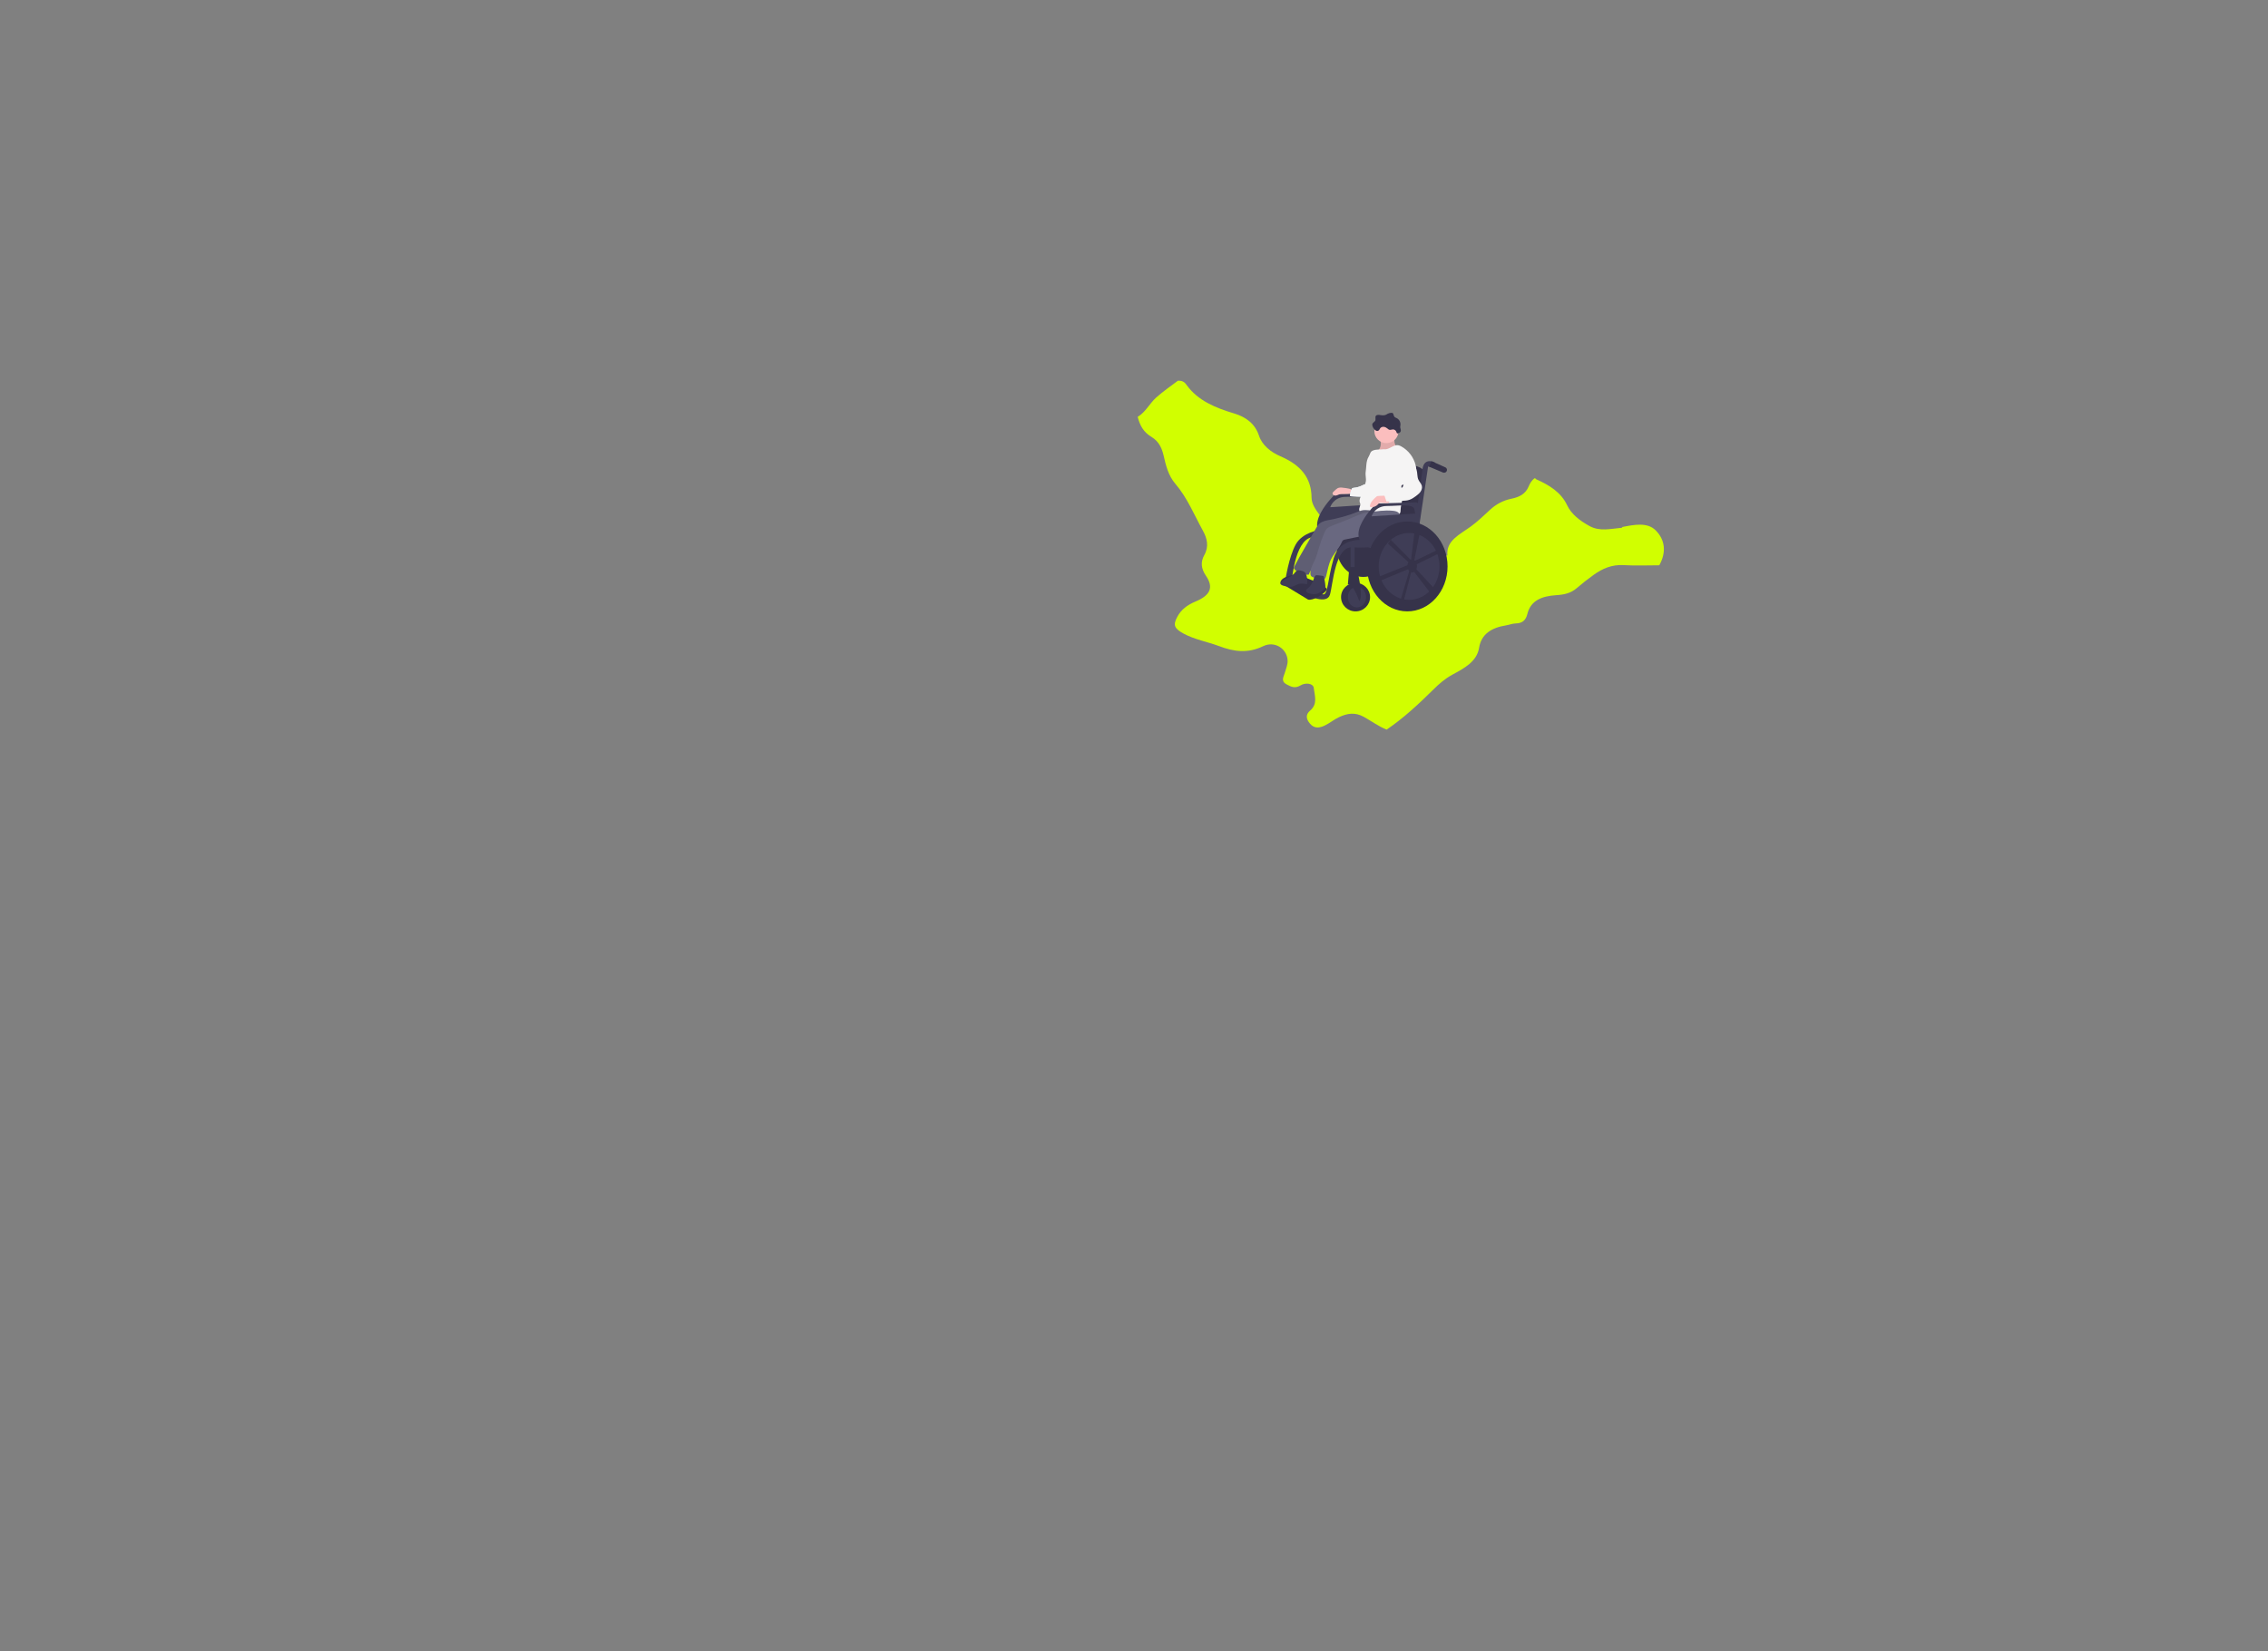 <svg width="434" height="316" viewBox="0 0 434 316" fill="none" xmlns="http://www.w3.org/2000/svg">
<rect x="0" y="0" width="434" height="316" fill="#808080" stroke="none"/>
<g clip-path="url(#clip0_282_30733)">
<path d="M293.91 91.689C296.47 92.84 298.72 94.2 299.89 96.7C300.71 98.43 302.34 99.659 304.15 100.659C306.13 101.759 308.23 101.179 310.3 101.009C310.37 101.009 310.43 100.859 310.51 100.839C312.69 100.409 315.2 99.919 316.77 101.439C318.62 103.239 318.92 105.649 317.52 108.179C315.36 108.179 313.03 108.289 310.71 108.149C308.43 108.009 306.63 108.819 304.99 109.989C303.87 110.789 302.77 111.649 301.75 112.529C300.58 113.549 299.25 113.809 297.8 113.899C295.06 114.079 292.92 114.889 292.27 117.499C292.01 118.569 291.43 119.289 290.02 119.309C289.41 119.319 288.81 119.579 288.18 119.679C285.44 120.119 283.47 121.319 283.04 123.949C282.61 126.619 280.2 127.879 277.91 129.119C276.46 129.909 275.34 130.909 274.23 132.009C271.47 134.739 268.62 137.399 265.34 139.629C263.68 138.949 262.39 137.959 260.97 137.179C259.26 136.239 257.77 136.529 256.24 137.239C255.29 137.679 254.5 138.359 253.55 138.819C252.56 139.299 251.55 139.509 250.68 138.489C249.92 137.599 249.8 136.749 250.71 135.979C252.22 134.689 251.55 133.069 251.4 131.669C251.3 130.729 249.78 130.609 248.88 131.159C247.8 131.809 247.07 131.439 246.18 130.959C245.02 130.34 245.67 129.459 245.84 128.809C246.07 127.969 246.47 127.179 246.39 126.289C246.21 124.089 243.9 122.609 241.72 123.659C238.77 125.079 236.15 124.729 233.26 123.639C231.04 122.809 228.62 122.399 226.52 121.269C224.69 120.279 224.43 119.619 225.29 118.029C226.03 116.659 227.17 115.789 228.76 115.119C231.62 113.919 232.29 112.419 230.76 110.179C229.8 108.759 229.74 107.509 230.46 106.209C231.38 104.559 230.98 102.989 230.18 101.549C228.51 98.519 227.23 95.299 224.9 92.57C223.55 90.98 223.1 89.07 222.67 87.189C222.34 85.749 221.74 84.46 220.37 83.629C218.79 82.689 218.1 81.37 217.71 79.769C219.25 78.84 219.95 77.249 221.23 76.09C222.58 74.879 224.13 73.829 225.4 72.859C226.48 72.79 226.83 73.35 227.12 73.749C229.27 76.68 232.58 78.049 236.16 79.12C238.54 79.84 240.18 81.15 240.93 83.4C241.52 85.189 243.18 86.529 245 87.309C248.87 88.969 250.95 91.4 250.98 95.249C250.98 96.37 251.71 97.469 252.49 98.51C253.37 99.689 254.47 99.98 255.83 99.889C257 99.809 258.15 99.49 259.32 99.389C260.08 99.32 260.84 99.169 261.26 100.239C261.53 100.929 262.42 101.589 262.96 102.269C264.55 104.249 266.78 104.519 269.14 104.159C270.22 103.999 271.11 104.189 271.56 104.779C272.88 106.499 274.74 106.509 276.97 106.299C276.7 103.469 279.3 102.309 281.42 100.779C282.75 99.82 283.92 98.669 285.12 97.57C286.27 96.51 287.62 95.76 289.23 95.439C290.8 95.129 291.95 94.469 292.52 93.1C292.77 92.49 293.1 91.889 293.73 91.48" fill="#D1FF00"/>
<path d="M260.874 110.408C263.696 110.408 265.983 107.855 265.983 104.706C265.983 101.557 263.696 99.004 260.874 99.004C258.051 99.004 255.764 101.557 255.764 104.706C255.764 107.855 258.051 110.408 260.874 110.408Z" fill="#36334A"/>
<path d="M267.432 85.732C266.204 86.259 264.865 86.488 263.529 86.398C263.872 86.156 264.092 85.77 264.181 85.364C264.269 84.958 264.236 84.535 264.144 84.13C264.128 84.083 264.128 84.032 264.147 83.987C264.185 83.941 264.243 83.914 264.303 83.914C264.821 83.843 266.303 83.535 266.697 83.972C266.884 84.178 266.812 84.579 266.881 84.832C266.909 84.936 267.27 85.803 267.432 85.733V85.732Z" fill="#FBBEBE"/>
<path opacity="0.1" d="M267.432 85.732C266.204 86.259 264.865 86.488 263.529 86.398C263.872 86.156 264.092 85.77 264.181 85.364C264.269 84.958 264.236 84.535 264.144 84.13C264.128 84.083 264.128 84.032 264.147 83.987C264.185 83.941 264.243 83.914 264.303 83.914C264.821 83.843 266.303 83.535 266.697 83.972C266.884 84.178 266.812 84.579 266.881 84.832C266.909 84.936 267.27 85.803 267.432 85.733V85.732Z" fill="black"/>
<path d="M263.118 94.389L255.439 94.621C255.439 94.621 248.646 101.131 254.257 103.108C254.257 103.108 261.169 104.212 262.823 102.933C262.823 102.933 264.89 94.912 263.118 94.389ZM262.764 96.539L254.553 97.062C254.553 97.062 255.144 95.086 257.506 95.086C259.869 95.086 262.527 94.563 262.764 95.784C263 97.004 262.764 96.539 262.764 96.539Z" fill="#3F3D56"/>
<path d="M257.064 93.345C256.681 93.287 256.265 93.254 255.929 93.445C255.818 93.513 255.714 93.594 255.62 93.685C255.485 93.807 255.351 93.93 255.218 94.054C255.121 94.145 255.02 94.245 254.994 94.374C254.943 94.64 255.256 94.856 255.531 94.845C255.806 94.835 256.053 94.686 256.314 94.596C256.838 94.415 258.764 94.724 258.869 94.17C259.003 93.464 257.49 93.412 257.064 93.346V93.345Z" fill="#FBBEBE"/>
<path d="M260.654 92.9C260.153 93.151 259.608 93.303 259.048 93.349C258.961 93.35 258.875 93.369 258.794 93.403C258.746 93.432 258.709 93.476 258.688 93.529C258.492 93.934 258.37 94.371 258.329 94.819C258.319 94.863 258.335 94.909 258.371 94.937C258.424 94.964 258.484 94.977 258.544 94.975C259.463 95.033 260.386 95.064 261.311 95.068C261.351 95.071 261.393 95.065 261.431 95.052C261.458 95.037 261.478 95.013 261.487 94.984C261.703 94.453 261.806 93.883 261.787 93.311C261.763 92.638 261.563 92.427 260.655 92.901L260.654 92.9Z" fill="#D7E5F2"/>
<path d="M260.654 92.9C260.153 93.151 259.608 93.303 259.048 93.349C258.961 93.35 258.875 93.369 258.794 93.403C258.746 93.432 258.709 93.476 258.688 93.529C258.492 93.934 258.37 94.371 258.329 94.819C258.319 94.863 258.335 94.909 258.371 94.937C258.424 94.964 258.484 94.977 258.544 94.975C259.463 95.033 260.386 95.064 261.311 95.068C261.351 95.071 261.393 95.065 261.431 95.052C261.458 95.037 261.478 95.013 261.487 94.984C261.703 94.453 261.806 93.883 261.787 93.311C261.763 92.638 261.563 92.427 260.655 92.901L260.654 92.9Z" fill="#F5F4F4"/>
<path d="M270.975 98.981L260.873 98.632L263.236 88.809C263.236 88.809 272.688 88.112 272.451 90.495C272.215 92.878 270.975 98.981 270.975 98.981Z" fill="#36334A"/>
<path d="M261.223 103.676C261.223 103.676 255.143 104.734 252.958 101.596C250.772 98.457 261.228 100.142 261.228 100.142L262.114 102.526L261.223 103.676Z" fill="#36334A"/>
<path d="M259.397 117C260.93 117 262.173 115.777 262.173 114.268C262.173 112.759 260.93 111.536 259.397 111.536C257.863 111.536 256.62 112.759 256.62 114.268C256.62 115.777 257.863 117 259.397 117Z" fill="#36334A"/>
<path d="M259.663 116.244C260.625 116.244 261.405 115.359 261.405 114.267C261.405 113.176 260.625 112.291 259.663 112.291C258.7 112.291 257.92 113.176 257.92 114.267C257.92 115.359 258.7 116.244 259.663 116.244Z" fill="#3F3D56"/>
<path d="M274.578 88.519C274.578 88.519 272.274 87.24 272.156 90.262L270.207 104.329H271.034L273.279 89.274C273.279 89.274 274.401 89.449 274.578 89.449C274.755 89.449 274.578 88.519 274.578 88.519Z" fill="#3F3D56"/>
<path d="M276.874 90.07C276.792 90.36 276.487 90.529 276.194 90.449C276.17 90.442 276.147 90.434 276.125 90.425L273.452 89.301L273.937 88.25L276.571 89.43C276.819 89.542 276.947 89.813 276.874 90.07H276.874Z" fill="#36334A"/>
<path d="M260.637 103.34C260.637 103.34 256.384 102.875 255.202 106.885C254.021 110.896 254.139 113.977 253.135 113.744C252.131 113.512 250.004 112.698 250.004 112.698L250.181 113.919C250.181 113.919 253.903 115.779 254.494 113.802C255.084 111.826 255.439 104.56 258.806 104.735C262.173 104.909 262.764 104.56 262.764 104.56L260.637 103.34Z" fill="#3F3D56"/>
<path d="M252.544 101.422C252.544 101.422 249.236 101.829 247.937 104.212C246.637 106.595 245.987 110.896 245.987 110.896H247.228C247.228 110.896 247.937 102.352 251.658 102.817L252.544 101.422Z" fill="#3F3D56"/>
<path d="M250.3 114.734L245.042 111.537C245.042 111.537 244.747 110.374 248.114 109.909C248.114 109.909 254.48 112.1 253.866 112.922C253.253 113.745 251.186 115.024 250.3 114.734Z" fill="#36334A"/>
<path d="M258.452 104.328V111.129H259.219V104.212L258.452 104.328Z" fill="#3F3D56"/>
<path d="M259.574 108.513C259.574 108.513 261.051 114.209 260.106 115.023C260.106 115.023 258.865 111.419 257.92 111.884L258.215 108.513H259.574Z" fill="#36334A"/>
<path d="M265.304 84.798C266.576 84.798 267.608 83.784 267.608 82.531C267.608 81.28 266.576 80.265 265.304 80.265C264.031 80.265 263 81.28 263 82.531C263 83.784 264.031 84.798 265.304 84.798Z" fill="#FBBEBE"/>
<path d="M264.868 85.967C265.807 86.124 266.619 85.049 267.56 85.2C267.764 85.241 267.96 85.317 268.138 85.424C269.539 86.204 270.542 87.526 270.904 89.07C271.011 89.536 271.052 90.041 270.852 90.477C270.746 90.708 270.577 90.906 270.409 91.098C269.783 91.814 269.096 92.528 268.204 92.874C268.116 93.171 268.2 93.493 268.305 93.785C268.741 95.004 268.047 96.317 268.012 97.608C268.006 97.829 268.012 98.07 267.872 98.243C267.716 98.434 267.438 98.469 267.189 98.482C264.908 98.609 262.63 98.264 260.373 97.921C260.313 97.918 260.256 97.898 260.207 97.866C260.133 97.808 260.121 97.704 260.106 97.612C260.022 97.124 260.463 96.728 260.254 96.278C259.895 95.504 260.678 94.658 260.904 93.837C261.129 93.015 261.218 92.871 261.376 92.035C261.435 91.722 261.265 90.779 261.317 90.465C261.487 89.44 261.358 88.272 261.908 87.385C262.238 86.852 262.152 86.437 262.741 86.205C263.363 85.96 264.204 86.043 264.869 85.967H264.868Z" fill="#F5F4F4"/>
<path d="M254.464 99.486C253.777 99.617 253.046 99.741 252.517 100.192C252.194 100.468 251.977 100.842 251.766 101.208L249.613 104.944C248.956 106.083 248.299 107.223 247.703 108.394C247.651 108.479 247.621 108.575 247.614 108.675C247.617 108.815 247.712 108.935 247.81 109.036C248.499 109.739 249.484 110.08 250.468 109.956C250.616 109.201 251.345 108.703 251.703 108.019C251.899 107.644 251.978 107.222 252.104 106.818C252.577 105.313 253.699 104.104 254.789 102.951C255.304 102.405 255.831 101.85 256.494 101.492C257.272 101.072 258.175 100.956 259.045 100.782C259.914 100.607 260.815 100.343 261.43 99.713C261.959 99.165 262.209 98.411 262.112 97.66C261.555 97.622 260.935 97.551 260.397 97.727C259.773 97.932 259.169 98.212 258.544 98.421C257.21 98.868 255.847 99.224 254.464 99.486H254.464Z" fill="#696880"/>
<path opacity="0.1" d="M254.464 99.486C253.777 99.617 253.046 99.741 252.517 100.192C252.194 100.468 251.977 100.842 251.766 101.208L249.613 104.944C248.956 106.083 248.299 107.223 247.703 108.394C247.651 108.479 247.621 108.575 247.614 108.675C247.617 108.815 247.712 108.935 247.81 109.036C248.499 109.739 249.484 110.08 250.468 109.956C250.616 109.201 251.345 108.703 251.703 108.019C251.899 107.644 251.978 107.222 252.104 106.818C252.577 105.313 253.699 104.104 254.789 102.951C255.304 102.405 255.831 101.85 256.494 101.492C257.272 101.072 258.175 100.956 259.045 100.782C259.914 100.607 260.815 100.343 261.43 99.713C261.959 99.165 262.209 98.411 262.112 97.66C261.555 97.622 260.935 97.551 260.397 97.727C259.773 97.932 259.169 98.212 258.544 98.421C257.21 98.868 255.847 99.224 254.464 99.486H254.464Z" fill="black"/>
<path d="M245.181 111.332C245.104 111.386 245.045 111.461 245.012 111.547C244.934 111.809 245.267 111.994 245.534 112.07C246.133 112.239 246.773 112.41 247.371 112.235C247.738 112.127 248.057 111.898 248.421 111.783C248.962 111.612 249.548 111.709 250.106 111.807C250.231 111.116 250.147 110.403 249.865 109.759C249.685 109.352 248.968 109.154 248.54 109.136C248.073 109.116 247.911 109.455 247.641 109.767C246.985 110.528 245.938 110.704 245.182 111.332H245.181Z" fill="#3F3D56"/>
<path d="M254.903 100.599C254.572 100.729 254.233 100.863 253.974 101.103C253.7 101.356 253.54 101.703 253.394 102.043C252.962 103.049 252.595 104.081 252.293 105.132C252.141 105.663 252.006 106.2 251.801 106.714C251.391 107.74 250.697 108.721 250.762 109.82C250.762 109.954 250.798 110.085 250.868 110.2C250.961 110.333 251.118 110.403 251.268 110.467L252.054 110.802C252.476 110.982 252.99 111.156 253.367 110.896C253.619 110.723 253.719 110.409 253.796 110.115C254.07 109.056 254.24 107.956 254.732 106.977C255.288 105.87 256.228 104.975 256.725 103.841C256.796 103.681 256.863 103.509 257.001 103.399C257.116 103.308 257.264 103.273 257.407 103.241C260.357 102.58 263.374 102.219 266.3 101.463C266.716 101.356 267.152 101.228 267.449 100.922C267.861 100.497 267.897 99.851 267.91 99.265C267.918 98.897 267.917 98.498 267.689 98.206C267.432 97.877 266.972 97.791 266.553 97.747C264.946 97.581 263.463 97.843 261.879 98.035C260.431 98.21 258.972 99.015 257.62 99.541C256.715 99.893 255.81 100.247 254.905 100.601L254.903 100.599Z" fill="#696880"/>
<path d="M251.268 111.107C251.047 111.624 250.808 112.163 250.36 112.508C250.173 112.652 249.931 112.797 249.924 113.031C249.916 113.278 250.18 113.442 250.417 113.525C251.019 113.739 251.705 113.785 252.293 113.535C252.696 113.363 253.027 113.067 253.351 112.777C253.448 112.689 253.549 112.597 253.595 112.475C253.626 112.372 253.635 112.265 253.622 112.158C253.583 111.513 253.466 110.874 253.273 110.255C253.258 110.206 251.987 110.051 251.874 110.08C251.519 110.171 251.404 110.788 251.267 111.107H251.268Z" fill="#3F3D56"/>
<path d="M271.034 96.133L263.355 96.365C263.355 96.365 256.561 102.875 262.173 104.852C262.173 104.852 269.085 105.956 270.739 104.677C270.739 104.677 272.806 96.656 271.034 96.133ZM270.68 98.284L262.469 98.807C262.469 98.807 263.059 96.83 265.422 96.83C267.785 96.83 270.443 96.307 270.68 97.528C270.916 98.749 270.68 98.284 270.68 98.284Z" fill="#3F3D56"/>
<path d="M269.291 116.999C273.549 116.999 277 113.148 277 108.397C277 103.645 273.549 99.794 269.291 99.794C265.034 99.794 261.582 103.645 261.582 108.397C261.582 113.148 265.034 116.999 269.291 116.999Z" fill="#36334A"/>
<path d="M269.646 114.791C272.859 114.791 275.464 111.928 275.464 108.397C275.464 104.866 272.859 102.003 269.646 102.003C266.432 102.003 263.827 104.866 263.827 108.397C263.827 111.928 266.432 114.791 269.646 114.791Z" fill="#3F3D56"/>
<path d="M271.152 108.31C271.152 108.198 271.141 108.087 271.118 107.978L275.464 105.84L275.169 105.2L270.779 107.305C270.734 107.26 270.685 107.22 270.633 107.185H270.636L271.92 100.9L270.785 100.874L270.03 107.061L270.102 107.076C270.044 107.088 269.987 107.107 269.933 107.133L266.136 103.298L265.599 104.038L269.5 107.57C269.402 107.754 269.344 107.957 269.328 108.165L263.828 110.374L263.71 111.304L269.443 108.931C269.497 109.062 269.572 109.182 269.667 109.288L267.904 115.198H268.553L270.034 109.528C270.099 109.549 270.168 109.56 270.237 109.56C270.371 109.559 270.5 109.521 270.613 109.449L273.693 113.455L274.638 112.815L271.029 108.936C271.111 108.738 271.153 108.525 271.153 108.311L271.152 108.31Z" fill="#36334A"/>
<path d="M262.627 81.096C262.731 80.839 263.066 80.732 263.176 80.477C263.294 80.203 263.109 79.855 263.27 79.602C263.432 79.348 263.81 79.378 264.111 79.427C264.466 79.486 264.843 79.524 265.175 79.385C265.322 79.324 265.453 79.23 265.595 79.158C265.822 79.045 266.074 78.991 266.328 79.001C266.385 79 266.442 79.013 266.492 79.04C266.54 79.074 266.577 79.121 266.599 79.175C266.703 79.396 266.717 79.671 266.905 79.83C266.995 79.906 267.112 79.942 267.22 79.99C267.735 80.234 268.04 80.769 267.985 81.328C267.96 81.455 267.944 81.583 267.938 81.711C267.945 81.994 268.133 82.276 268.037 82.543C267.966 82.741 267.757 82.859 267.553 82.919C267.495 82.943 267.43 82.946 267.37 82.929C267.266 82.887 267.244 82.754 267.211 82.648C267.114 82.362 266.839 82.172 266.533 82.178C266.295 82.188 266.053 82.32 265.829 82.241C265.719 82.203 265.632 82.119 265.544 82.043C265.341 81.869 265.1 81.723 264.833 81.686C264.566 81.649 264.27 81.738 264.113 81.953C264.049 82.04 264.011 82.142 263.951 82.231C263.406 83.032 262.403 81.65 262.627 81.094L262.627 81.096Z" fill="#36334A"/>
<path d="M263.854 94.911C263.649 94.885 263.444 94.96 263.306 95.112C262.789 95.575 262.241 96.098 262.148 96.779C262.134 96.842 262.141 96.907 262.169 96.964C262.219 97.044 262.328 97.062 262.424 97.064C262.912 97.068 263.379 96.865 263.705 96.507C263.793 96.408 263.875 96.295 263.997 96.239C264.108 96.198 264.227 96.184 264.345 96.197C264.669 96.207 265.41 96.37 265.692 96.212C265.989 96.046 265.908 95.524 265.769 95.272C265.439 94.674 264.416 94.905 263.854 94.911V94.911Z" fill="#FBBEBE"/>
<path d="M271.069 89.89C271.268 90.519 271.151 91.227 271.433 91.824C271.62 92.221 271.971 92.54 272.08 92.964C272.183 93.365 272.045 93.796 271.803 94.133C271.562 94.471 271.226 94.73 270.888 94.976C270.519 95.245 270.136 95.508 269.7 95.653C269.266 95.799 268.801 95.82 268.344 95.841L265.308 95.978L264.75 94.329L266.727 93.567C266.925 93.491 267.127 93.414 267.339 93.398C267.705 93.371 268.151 93.504 268.386 93.226C268.461 93.124 268.508 93.005 268.524 92.881C268.716 91.912 268.549 90.887 268.844 89.944C268.99 89.477 269.412 88.541 269.988 88.458C270.597 88.371 270.932 89.454 271.07 89.89H271.069Z" fill="#F5F4F4"/>
</g>
<defs>
<clipPath id="clip0_282_30733">
<rect width="433.31" height="315.48" fill="white"/>
</clipPath>
</defs>
</svg>

